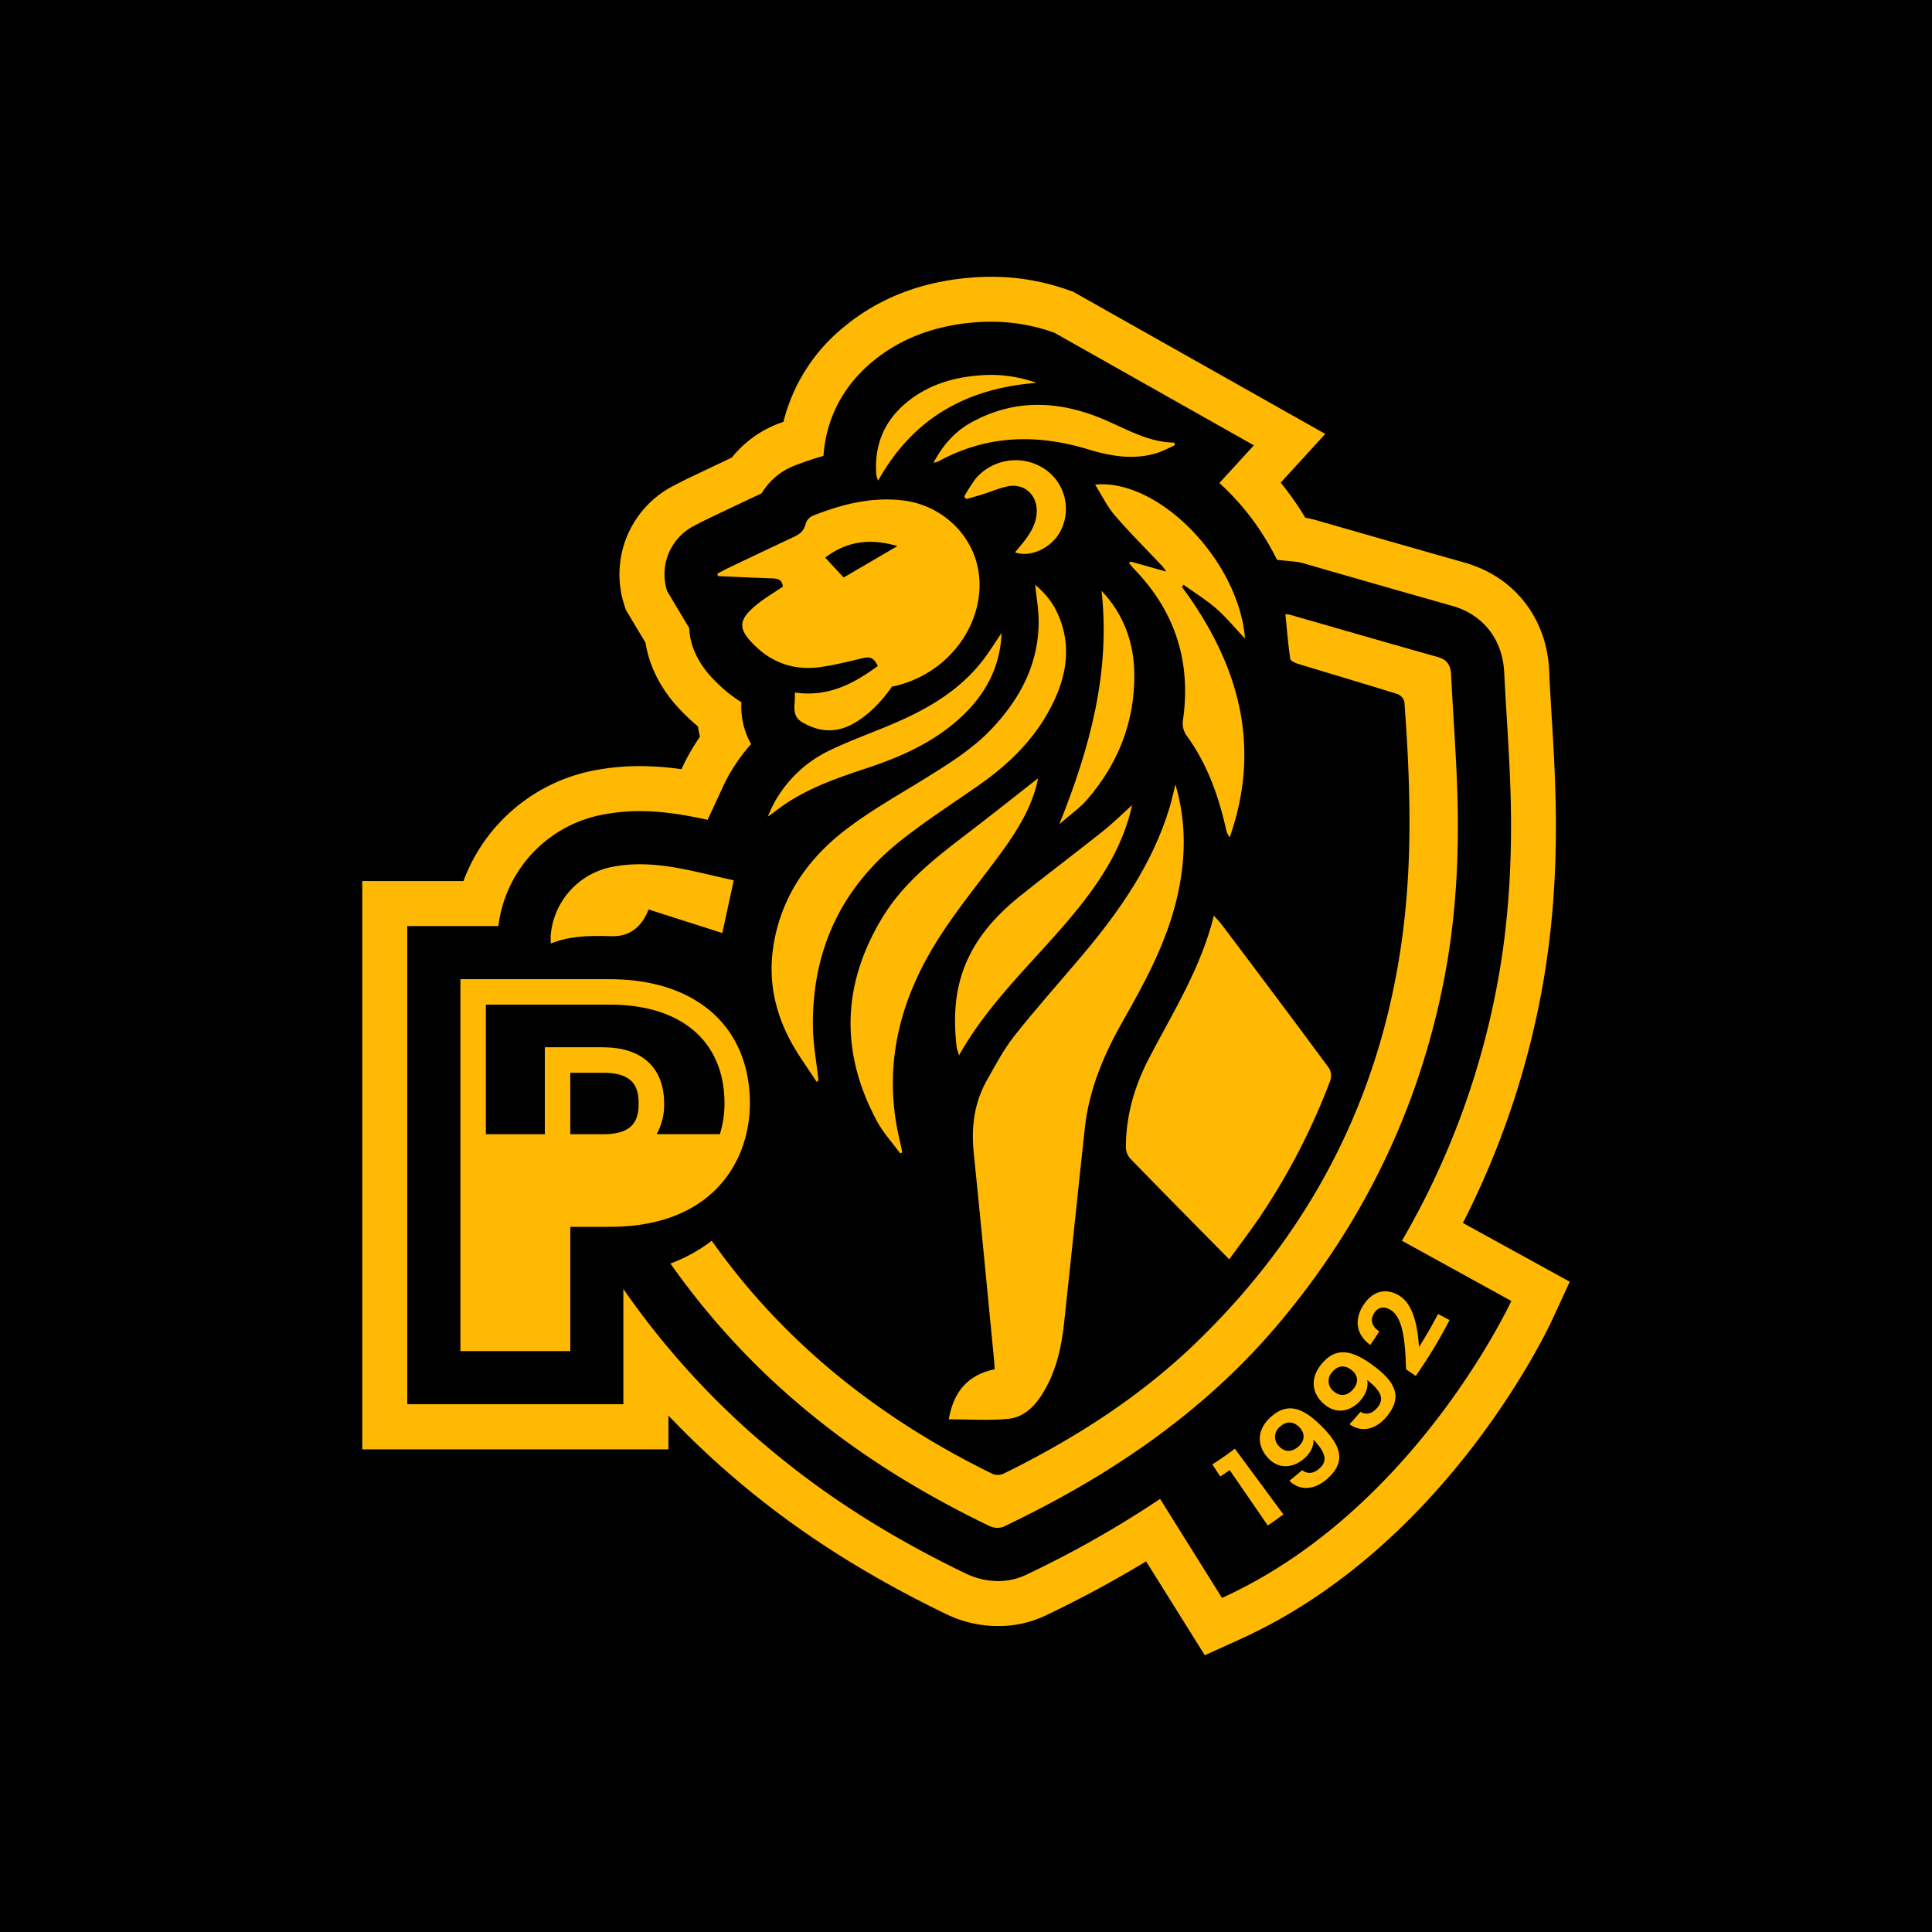 <svg xmlns="http://www.w3.org/2000/svg" viewBox="0 0 800 800"><defs><style>.cls-1{fill:#ffb902;}</style></defs><g id="FONDOS"><rect x="-14.81" y="-14.43" width="833.57" height="833.57"/></g><g id="Logo"><path class="cls-1" d="M417.33,587.53c7.32-.7,11.94-6.1,15.41-12.22,4.76-8.41,6.81-17.68,7.84-27.16,2.94-27,5.67-54.09,8.63-81.12,1.76-16.1,8-30.69,15.94-44.59,9.11-16,17.78-32.11,22.09-50.17,3.77-15.79,4.19-31.59-.53-47.45-.82,3.27-1.51,6.58-2.49,9.81-7.07,23.2-20.62,42.59-36,60.86-9.36,11.08-19.05,21.89-28.05,33.26-4.5,5.69-8,12.25-11.54,18.61-5.23,9.25-6.52,19.26-5.45,29.79,2.93,28.73,5.66,57.47,8.46,86.21.11,1.13.15,2.27.23,3.61-11.34,2.32-17.1,9.59-19,20.73C401.2,587.7,409.33,588.29,417.33,587.53Z"/><path class="cls-1" d="M509,521.47c4.58-6.33,8.93-12,12.88-17.86a273.62,273.62,0,0,0,29-56.3,6.27,6.27,0,0,0-.62-5.12q-22.1-29.85-44.48-59.47c-.76-1-1.66-1.91-3.14-3.59-5.45,22-17.1,40.26-27,59.35-5.92,11.45-9.42,23.57-9.44,36.53a7.22,7.22,0,0,0,1.76,4.66C481.35,493.48,494.89,507.16,509,521.47Z"/><path class="cls-1" d="M386.54,191.6a10,10,0,0,0,1.95-.5c20-11,40.76-11.53,62.21-5,9.39,2.84,19,4.51,28.75,1.37a66.6,66.6,0,0,0,7.07-3.19l-.25-1c-10.38-.14-19.09-5.2-28.19-9.17-18.75-8.18-37.48-9.35-55.93.84C395.4,178.68,390.45,184.26,386.54,191.6Z"/><path class="cls-1" d="M453.45,200.68c2.9,4.6,5.06,9.13,8.22,12.79,6.27,7.27,13.1,14.05,19.69,21.05a23.67,23.67,0,0,1,1.52,2.14l-14.77-4.14-.57.7c.83.95,1.63,1.93,2.5,2.84,16.62,17.37,23.16,38,19.85,61.76a8.87,8.87,0,0,0,1.67,7.07c8.33,11.53,13,24.63,16.1,38.39a7.72,7.72,0,0,0,1.54,3.43c13.45-38.32,3.46-72.24-19.78-103.68l.65-.9c4.48,3.21,9.22,6.11,13.36,9.7s7.63,7.88,12.1,12.59C513,232.26,479.8,198.05,453.45,200.68Z"/><path class="cls-1" d="M363.63,199c14.32-25.62,36.28-38.19,65.56-40.46a55.73,55.73,0,0,0-23.59-3.1c-11.1.83-21.42,4-30.16,11.18-9.52,7.87-13.59,18-12.54,30.29A10.77,10.77,0,0,0,363.63,199Z"/><path class="cls-1" d="M468.68,333.38l.17-.16c0-.19,0-.32,0-.4s0,.05,0,.08S468.71,333.22,468.68,333.38Z"/><path class="cls-1" d="M423,370.54c-11.33,9-20.7,19.58-25,33.8-2.91,9.62-3,19.46-1.86,29.35a22.47,22.47,0,0,0,1,3.27c13.25-23.63,33.44-40.95,49.77-61.42,10.06-12.63,18.36-26.15,21.86-42.16-3.83,3.45-7.93,7.49-12.41,11.07C445.25,353.26,434,361.76,423,370.54Z"/><path class="cls-1" d="M420.29,228.71c6.41,2.33,15.27-1.87,18.83-8.8a19.89,19.89,0,0,0-7-26,21.72,21.72,0,0,0-28.17,4.35,68.54,68.54,0,0,0-4.68,7.33l.84,1.06c2.29-.66,4.59-1.27,6.87-2,3.41-1.07,6.75-2.51,10.23-3.25,6.58-1.41,12,3.17,12.08,9.91.07,5-2.34,9.1-5.28,12.91C422.82,225.75,421.55,227.19,420.29,228.71Z"/><path class="cls-1" d="M373.22,347.88c10.26-8.1,21.29-15.21,32-22.68,13.4-9.32,24.63-20.58,31.51-35.61,5.81-12.66,6.74-25.5-.08-38.1a33.69,33.69,0,0,0-8-9.28c.5,5,1.44,10.09,1.43,15.14,0,17.39-7.49,31.67-19.13,44.1-7.82,8.35-17.36,14.36-27,20.35-11.86,7.39-24.22,14.2-35.13,22.82C333.23,357,322.66,373.12,320,393.46c-1.75,13.42,1.12,26.11,7.51,37.89,3.14,5.78,7.09,11.12,10.67,16.65.25-.22.5-.44.74-.67-.8-7.35-2.21-14.7-2.31-22.06C336.18,393.58,348.33,367.53,373.22,347.88Z"/><path class="cls-1" d="M368.3,300.34c-8.15,3.41-16.49,6.43-24.45,10.24a51.33,51.33,0,0,0-23.75,22.78c-.64,1.23-1.17,2.51-2.22,4.78,1.62-1.13,2.39-1.61,3.09-2.17,11.21-8.81,24.39-13.41,37.68-17.8,14.84-4.91,29-11.21,40.39-22.28,9.43-9.13,15.12-20.06,15.7-33.78-2.95,4.29-5.45,8.45-8.46,12.2C396.27,286.8,382.76,294.29,368.3,300.34Z"/><path class="cls-1" d="M450.37,330.86C463.1,316,469.9,298.71,469.7,279.07c-.13-13.24-4.61-25-13.57-34.41,3.72,33.54-4.71,64.75-17.48,96.61C443,337.43,447.19,334.57,450.37,330.86Z"/><path class="cls-1" d="M415.44,351.87c6.1-8.44,11.47-17.33,14-27.63.2-.85.31-1.72.35-1.95-9.92,7.76-19.81,15.67-29.89,23.34-13,9.92-25.86,20-34.5,34.25-16.81,27.68-17.6,55.94-2.23,84.45,2.57,4.76,6.37,8.87,9.6,13.28l.87-.46c-.79-3.64-1.69-7.27-2.35-10.94-5.05-28.31,2.32-54.06,17.39-77.7C396.76,375.78,406.58,364.14,415.44,351.87Z"/><path class="cls-1" d="M529.69,547.82c34.88-41.5,57.8-88.76,68.23-142.07,5.05-25.87,6.37-51.95,5.51-78.18-.52-16-1.77-32-2.55-48.06-.19-3.89-1.48-6.31-5.49-7.44-20.49-5.76-40.93-11.69-61.38-17.55a13.25,13.25,0,0,0-1.75-.19c.63,6.31,1.11,12.43,2,18.48.12.84,2,1.7,3.23,2.07,13.72,4.2,27.49,8.25,41.2,12.53a4.72,4.72,0,0,1,2.83,3.16c2.16,29.09,3.28,58.19.32,87.33Q571.22,482.11,496.2,555.07c-23.68,23.12-51.2,40.65-80.74,55.19a5.87,5.87,0,0,1-4.56,0c-48-23.5-87.13-55.33-116.18-96.49a66,66,0,0,1-17.1,9.44A311.26,311.26,0,0,0,337,586.57c22.37,18.12,46.83,32.85,72.7,45.31a7.5,7.5,0,0,0,5.65.39C458.94,611.53,498.37,585.09,529.69,547.82Z"/><path class="cls-1" d="M526.18,586.77c-5.35,4.82-6,10.93-1.75,16.22,4.47,5.57,10.88,5.17,15.75.83,2.48-2.21,3.92-5.16,3.69-7.7,5.25,5.5,5.84,8.9,2.59,11.84-2.58,2.34-5.09,2.47-7.28.81-2.08,1.78-3.13,2.66-5.25,4.38,3.45,3.59,9.58,4.68,15.87-1,7.83-7.08,5.38-13.74-2.81-21.83C539.37,582.78,533.07,580.58,526.18,586.77Zm11.58,12.12c-3.2,2.88-6.27,2.17-8.26-.16a5.37,5.37,0,0,1,.55-8c2.53-2.29,5.53-2.34,8.09.35C540.41,593.46,540.38,596.51,537.76,598.89Z"/><path class="cls-1" d="M502,606.38l3.28,5c1.58-1,2.36-1.56,3.91-2.63,6.32,9.17,9.47,13.76,15.78,22.93,2.61-1.8,3.9-2.72,6.45-4.59l-20.09-27.21C507.71,602.58,505.84,603.88,502,606.38Z"/><path class="cls-1" d="M568.33,565.22c-8.66-6.32-15.22-7.55-21.11-.41-4.58,5.56-4.29,11.68.69,16.28,5.25,4.84,11.51,3.51,15.69-1.51,2.12-2.54,3.1-5.67,2.5-8.15,6,4.66,7.1,7.93,4.32,11.33-2.2,2.69-4.67,3.19-7.08,1.87-1.78,2.06-2.69,3.08-4.53,5.1,4,3,10.16,3.21,15.53-3.34C581,578.23,577.62,572,568.33,565.22Zm-7.87,9.85c-2.72,3.32-5.87,3.08-8.18,1.07a5.37,5.37,0,0,1-.65-8c2.17-2.64,5.12-3.13,8-.85C562.28,569.31,562.71,572.34,560.46,575.07Z"/><path class="cls-1" d="M605.76,506.4a351.43,351.43,0,0,0,32-92.85c5.25-26.86,7.29-55.42,6.24-87.3-.32-10.18-.93-20.37-1.53-30.23-.37-6.16-.74-12.31-1-18.49-1.06-21.71-14.51-38.8-35.1-44.59Q585.44,227,564.53,221l-19.59-5.62a43.16,43.16,0,0,0-4.44-1,125.57,125.57,0,0,0-10.19-14.52l18.45-20.19L444.4,120.82l-1.5-.54a95,95,0,0,0-32.55-5.66q-3.9,0-7.81.3c-20.7,1.56-38.53,8.42-53,20.39a73.44,73.44,0,0,0-25.13,39.35c-.92.34-1.83.69-2.72,1A45.81,45.81,0,0,0,303,189.49c-5.56,2.63-18.39,8.74-18.39,8.74-1.63.78-3.25,1.62-4.82,2.44l-1.67.87a41.26,41.26,0,0,0-19.61,49l.65,2,8.14,13.6c2.63,16.69,13.72,27.27,17.6,31,1.32,1.26,2.69,2.48,4.09,3.64.22,1.44.5,2.86.85,4.25a94.24,94.24,0,0,0-5.72,9.48c-.65,1.26-1.27,2.54-1.95,4A122.52,122.52,0,0,0,265,317.23a100.08,100.08,0,0,0-19.29,1.84,72.29,72.29,0,0,0-53.81,45.75H150V600.15H276.78v-14a363.38,363.38,0,0,0,34.65,32c23.58,19.1,50,35.57,80.67,50.36a49.14,49.14,0,0,0,21.18,4.8A45.13,45.13,0,0,0,432.84,669a470.07,470.07,0,0,0,41.74-22.47l24.3,38.88,14.86-6.75C598.83,640,641,550.31,642.73,546.5L650,530.74ZM506,661.66l-25.63-41a431.12,431.12,0,0,1-55.58,31.48,26.64,26.64,0,0,1-11.55,2.54h0a30.89,30.89,0,0,1-13.1-3c-29.38-14.15-54.57-29.87-77-48.05a334.81,334.81,0,0,1-63.58-67.82l-1.44-2.06v47.72H168.64v-198h37.73a53.54,53.54,0,0,1,42.93-46.1A81.46,81.46,0,0,1,265,335.87c9.95,0,19.35,1.7,28,3.6l5.81-12.5c.7-1.57,1.25-2.73,1.84-3.87a74.51,74.51,0,0,1,10.36-15,31.33,31.33,0,0,1-4-17.33,55.81,55.81,0,0,1-9.25-7.18c-3.33-3.17-11.85-11.31-12.38-23.55l-9.15-15.3A22.6,22.6,0,0,1,287,217.94l1.43-.75c1.39-.73,2.78-1.45,4.19-2.12l1.75-.84q10.48-5,21-9.95A27.53,27.53,0,0,1,328.5,193c4.34-1.71,8.46-3.06,12.48-4.23,1.11-15.46,8-28.86,20.43-39.14,11.45-9.47,25.76-14.9,42.54-16.17,2.13-.16,4.27-.24,6.4-.24a76.78,76.78,0,0,1,26.27,4.57L519.2,184.4,504.92,200a106.22,106.22,0,0,1,23.86,31.82l5.71.58a26.22,26.22,0,0,1,5.44.9L558,238.51q21.66,6.23,43.34,12.37c12.81,3.6,20.86,13.9,21.52,27.56.31,6.24.68,12.47,1.06,18.71.58,9.68,1.18,19.69,1.51,29.69,1,30.47-.93,57.66-5.91,83.13a331.49,331.49,0,0,1-39,103.8L625.8,538.7S585.79,625.46,506,661.66Z"/><path class="cls-1" d="M564.25,540.91c-3.19,5.26-3.1,11.39,3.15,16,1.52-2.22,2.27-3.34,3.72-5.61-3-2-3.88-4.66-2.2-7.42s4.18-3.05,6.79-1.54c5.38,3.11,6.17,13.72,6.52,24.68l4,2.73a200.86,200.86,0,0,0,14-23.14l-4.75-2.52c-3,5.6-4.56,8.34-7.89,13.71-.59-7.68-1.93-18-8.84-21.69C573.56,533.31,568.08,534.61,564.25,540.91Z"/><path class="cls-1" d="M309,469.65a54.54,54.54,0,0,0,1.51-12.71c0-31.75-22.23-51.47-58-51.47H190.65v154h45.49V508h16.4C287.76,508,304.28,489.37,309,469.65Zm-59.15,0H236.14V444.22h13.74c12.83,0,14.56,6.43,14.56,12.72S262.71,469.65,249.88,469.65Zm0-36H225.6v36H201.19V416h51.35c29.72,0,47.46,15.3,47.46,40.93a43.24,43.24,0,0,1-1.91,12.71H271.91A25.12,25.12,0,0,0,275,456.94C275,442.16,265.83,433.68,249.88,433.68Z"/><path class="cls-1" d="M253.41,387.66c7,.14,12.19-3.45,15.14-11.07l30.55,9.75,4.72-21.84c-16.57-3.51-32.94-8.95-50.28-5.55a31.54,31.54,0,0,0-25.49,28.24c-.1,1,0,2,0,3.52C236.52,387.26,244.92,387.49,253.41,387.66Z"/><path class="cls-1" d="M340.26,276.14c5.82-.9,11.57-2.3,17.3-3.69,2.58-.63,4.16.09,5.38,2.31.18.33.38.65.57,1-10,7.31-20.52,13-34.4,11,.47,4.81-2,9.47,3.4,12.51,6.78,3.82,13.49,4.32,20.5.55,5.91-3.18,11.7-8.81,16.33-15.5,25.86-5.31,40.9-30.35,35-51.52-3.73-13.51-15.84-23.79-30.25-25.56-13.15-1.61-25.51,1.55-37.57,6.33a5.33,5.33,0,0,0-2.89,3.23c-.62,2.9-2.39,4.34-4.82,5.48q-13.43,6.3-26.8,12.7c-1.7.81-3.35,1.72-5,2.58l.33,1c7.41.31,14.81.68,22.22.92,2.4.08,4.36.44,4.6,3.44-3.48,2.36-7.15,4.51-10.43,7.13-8.3,6.66-8.41,10.37-.78,17.66S329.87,277.75,340.26,276.14Zm31.29-50-22.21,13-7.63-8.24C351.05,223.71,361.05,223,371.55,226.11Z"/></g></svg>